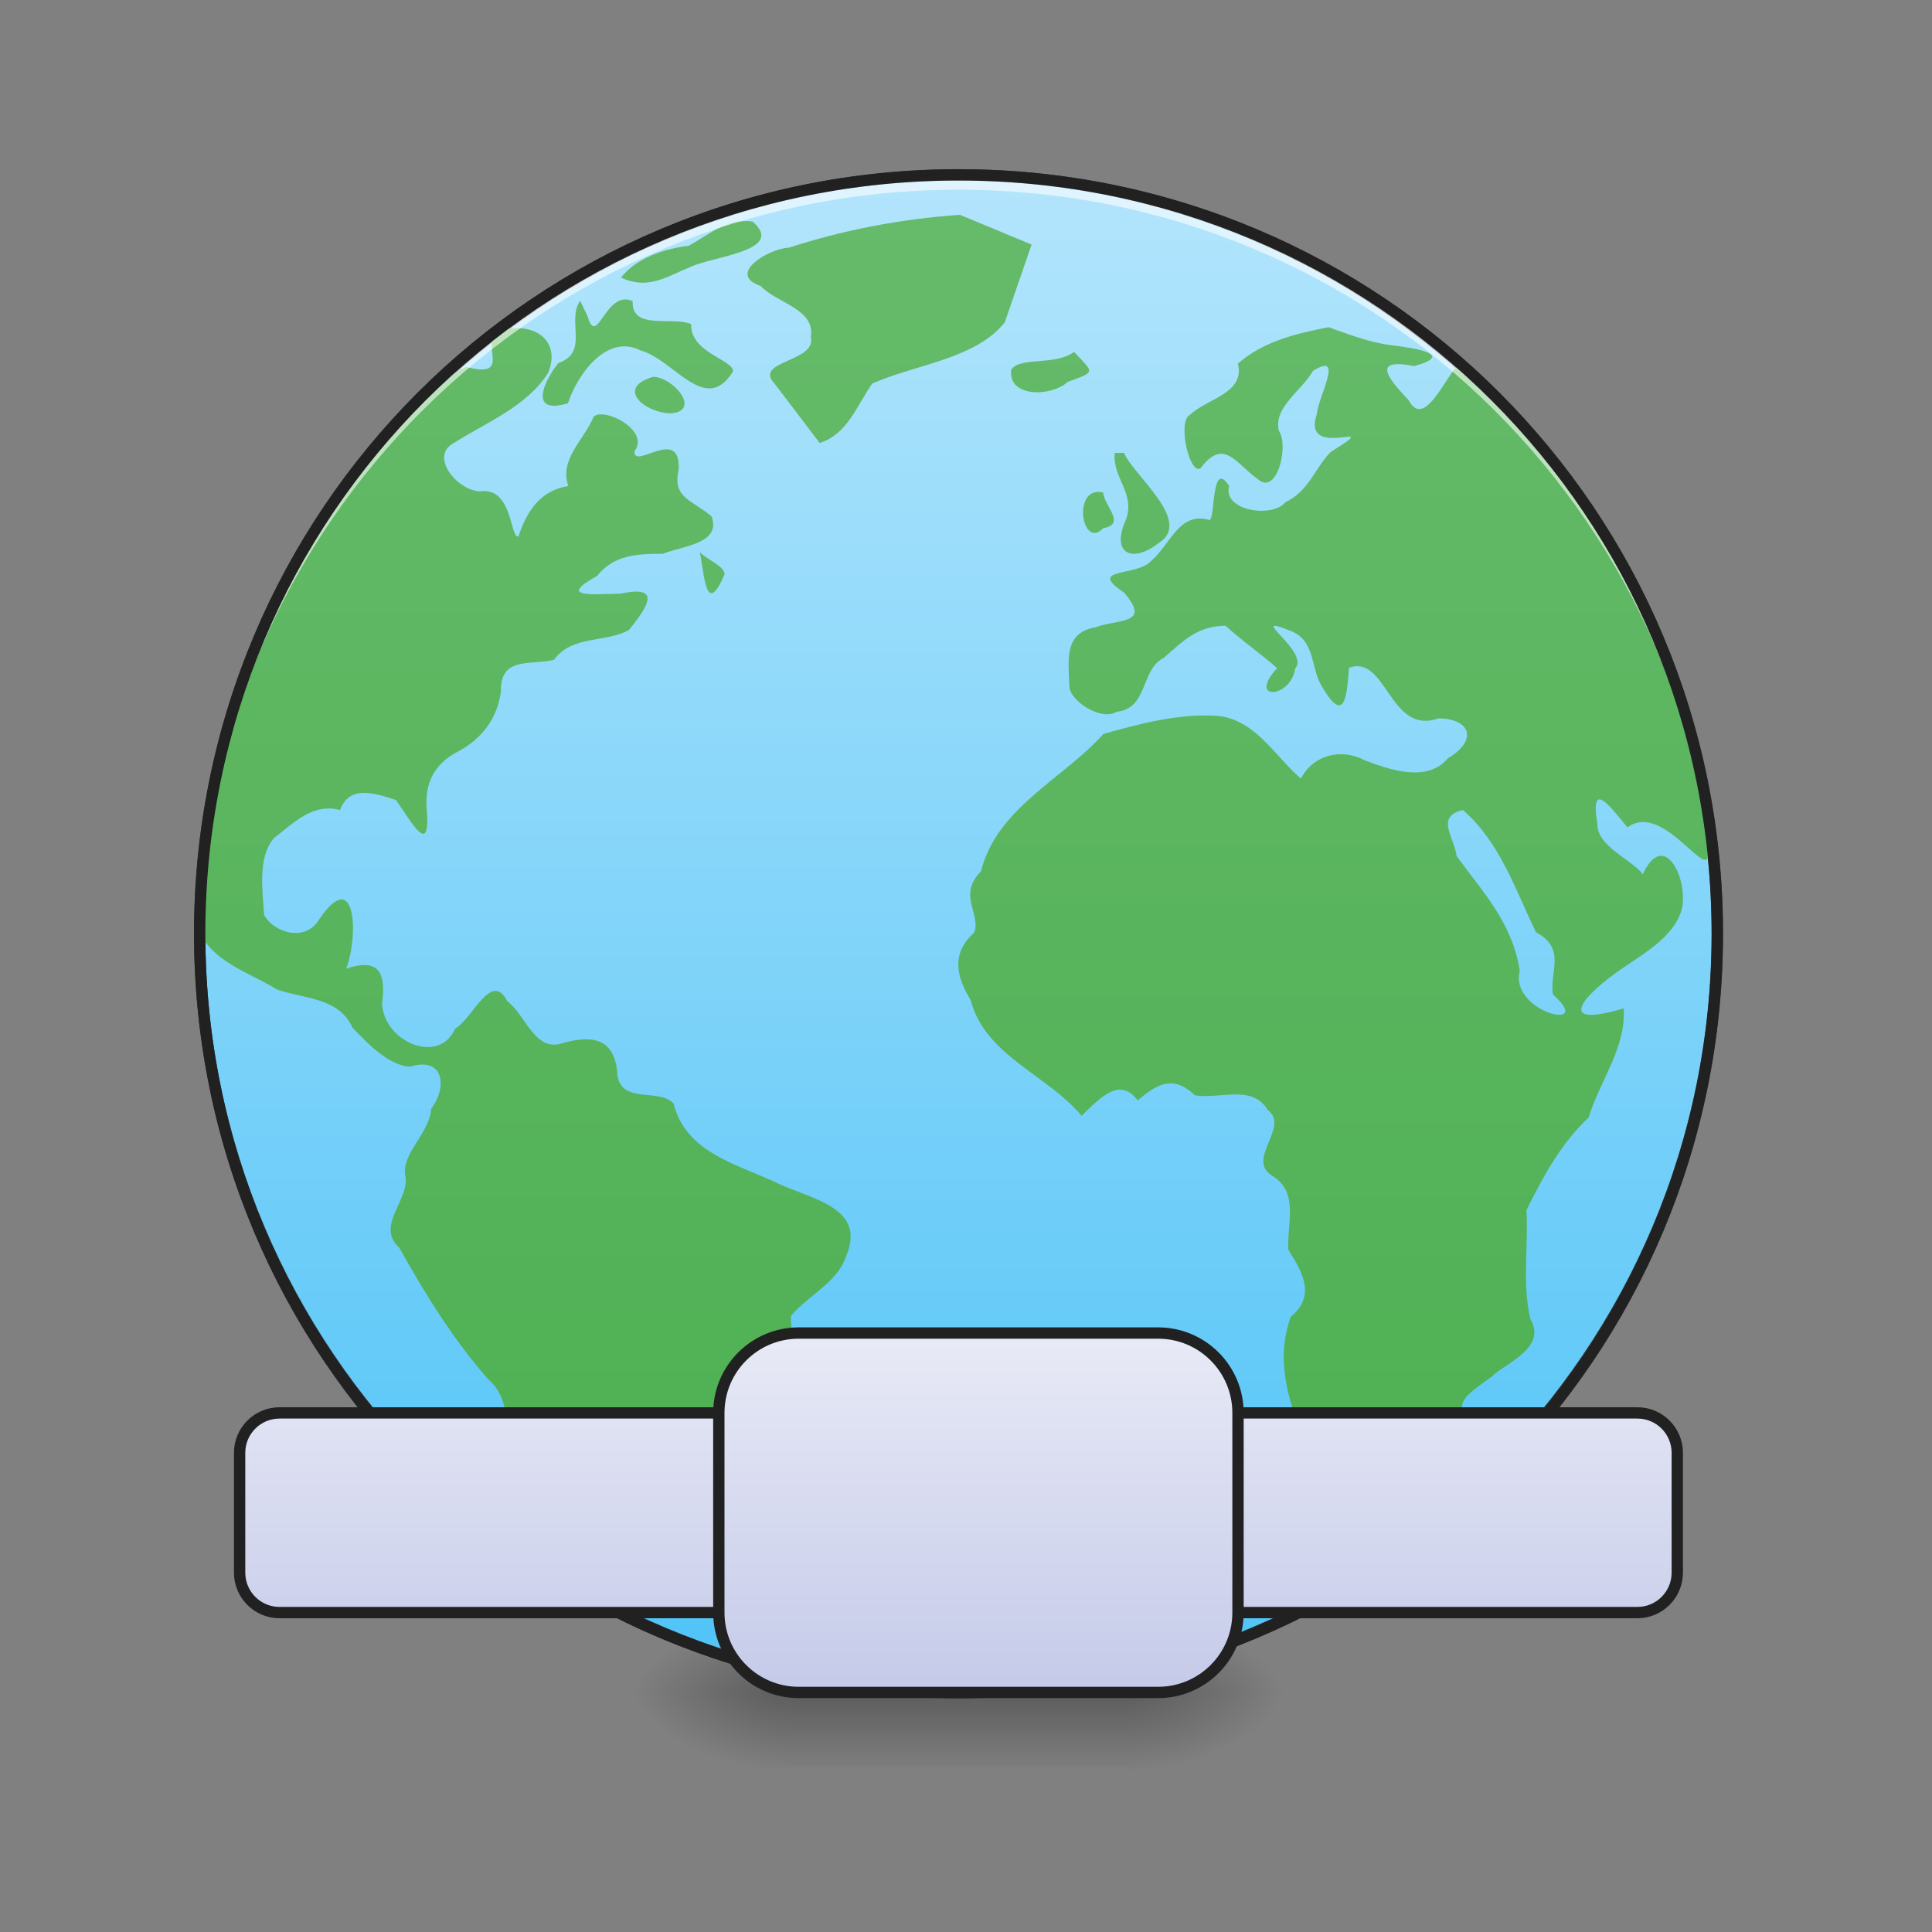 <?xml version="1.0" encoding="UTF-8"?>
<svg xmlns="http://www.w3.org/2000/svg" xmlns:xlink="http://www.w3.org/1999/xlink" width="256pt" height="256pt" viewBox="0 0 256 256" version="1.1">
<rect x="0" y="0" width="256" height="256" fill="#808080" stroke="none"/>
<defs>
<radialGradient id="radial0" gradientUnits="userSpaceOnUse" cx="450.909" cy="189.579" fx="450.909" fy="189.579" r="21.167" gradientTransform="matrix(0,-0.625,-1.125,-0,360.154,508.763)">
<stop offset="0" style="stop-color:rgb(0%,0%,0%);stop-opacity:0.314;"/>
<stop offset="0.222" style="stop-color:rgb(0%,0%,0%);stop-opacity:0.275;"/>
<stop offset="1" style="stop-color:rgb(0%,0%,0%);stop-opacity:0;"/>
</radialGradient>
<radialGradient id="radial1" gradientUnits="userSpaceOnUse" cx="450.909" cy="189.579" fx="450.909" fy="189.579" r="21.167" gradientTransform="matrix(-0,0.625,1.125,0,-106.13,-60.22)">
<stop offset="0" style="stop-color:rgb(0%,0%,0%);stop-opacity:0.314;"/>
<stop offset="0.222" style="stop-color:rgb(0%,0%,0%);stop-opacity:0.275;"/>
<stop offset="1" style="stop-color:rgb(0%,0%,0%);stop-opacity:0;"/>
</radialGradient>
<radialGradient id="radial2" gradientUnits="userSpaceOnUse" cx="450.909" cy="189.579" fx="450.909" fy="189.579" r="21.167" gradientTransform="matrix(-0,-0.625,1.125,-0,-106.13,508.763)">
<stop offset="0" style="stop-color:rgb(0%,0%,0%);stop-opacity:0.314;"/>
<stop offset="0.222" style="stop-color:rgb(0%,0%,0%);stop-opacity:0.275;"/>
<stop offset="1" style="stop-color:rgb(0%,0%,0%);stop-opacity:0;"/>
</radialGradient>
<radialGradient id="radial3" gradientUnits="userSpaceOnUse" cx="450.909" cy="189.579" fx="450.909" fy="189.579" r="21.167" gradientTransform="matrix(0,0.625,-1.125,0,360.154,-60.22)">
<stop offset="0" style="stop-color:rgb(0%,0%,0%);stop-opacity:0.314;"/>
<stop offset="0.222" style="stop-color:rgb(0%,0%,0%);stop-opacity:0.275;"/>
<stop offset="1" style="stop-color:rgb(0%,0%,0%);stop-opacity:0;"/>
</radialGradient>
<linearGradient id="linear0" gradientUnits="userSpaceOnUse" x1="255.323" y1="233.5" x2="255.323" y2="254.667" gradientTransform="matrix(0.107,0,0,0.5,95.754,107.51)">
<stop offset="0" style="stop-color:rgb(0%,0%,0%);stop-opacity:0.275;"/>
<stop offset="1" style="stop-color:rgb(0%,0%,0%);stop-opacity:0;"/>
</linearGradient>
<linearGradient id="linear1" gradientUnits="userSpaceOnUse" x1="254" y1="-168.667" x2="254" y2="233.5" >
<stop offset="0" style="stop-color:rgb(70.196%,89.804%,98.824%);stop-opacity:1;"/>
<stop offset="1" style="stop-color:rgb(30.98%,76.471%,96.863%);stop-opacity:1;"/>
</linearGradient>
<linearGradient id="linear2" gradientUnits="userSpaceOnUse" x1="254" y1="233.5" x2="253.994" y2="-173.526" gradientTransform="matrix(0.494,0,0,0.494,0.788,108.851)">
<stop offset="0" style="stop-color:rgb(29.804%,68.627%,31.373%);stop-opacity:1;"/>
<stop offset="1" style="stop-color:rgb(40%,73.333%,41.569%);stop-opacity:1;"/>
</linearGradient>
<clipPath id="clip1">
  <rect x="0" y="0" width="256" height="256"/>
</clipPath>
<g id="surface5" clip-path="url(#clip1)">
<path style=" stroke:none;fill-rule:nonzero;fill:url(#linear2);" d="M 127.191 28.461 C 119.461 29.008 111.902 30.43 104.527 32.82 C 101.898 32.922 96.18 36.309 100.793 37.898 C 102.941 40.191 108.062 40.922 107.441 44.668 C 108.27 47.961 99.785 47.812 102.609 50.797 C 104.613 53.43 106.613 56.066 108.617 58.699 C 112.312 57.512 113.531 53.727 115.586 50.812 C 121.293 48.297 129.375 47.535 133.145 42.688 C 134.328 39.262 135.512 35.832 136.691 32.406 C 133.527 31.09 130.359 29.777 127.191 28.461 Z M 99.711 29.34 C 96.172 28.961 93.906 31.137 91.262 32.562 C 88.008 32.961 84.332 34.172 82.281 36.789 C 85.93 38.445 88.23 36.68 91.379 35.43 C 94.305 33.93 104.254 33.305 99.711 29.34 Z M 76.859 39.852 C 75.039 42.629 78.137 46.652 73.973 48.113 C 71.918 50.715 70.121 54.984 75.258 53.434 C 76.516 49.578 80.422 44.168 84.863 46.43 C 89.34 47.633 93.484 55.152 97.137 49.195 C 97.137 47.645 91.453 46.738 91.578 42.949 C 89.051 41.863 83.645 43.836 83.836 39.895 C 80.18 38.27 79.129 46.355 77.836 41.836 C 77.508 41.176 77.184 40.512 76.859 39.852 Z M 176.035 43.355 C 171.711 44.219 167.438 45.207 164.027 48.18 C 165.016 52.141 159.906 52.809 157.633 55.004 C 155.984 55.938 157.664 63.121 159.109 62.008 C 162.18 57.953 163.77 61.449 166.625 63.453 C 169.195 65.84 170.828 59.02 169.461 57.098 C 168.66 54 172.559 51.707 173.961 49.168 C 178.246 46.418 174.625 52.676 174.488 54.863 C 172.324 61.32 184.086 55.055 176.332 59.883 C 174.254 61.957 173.492 65.035 170.297 66.57 C 168.57 68.676 161.984 67.691 162.871 64.406 C 160.465 60.637 161.059 68.941 160.242 68.902 C 156.258 67.715 155.07 72.164 152.57 74.293 C 150.66 76.488 143.906 75.125 148.945 78.527 C 152.625 82.773 148.215 81.988 145.172 83.117 C 140.875 83.855 141.594 87.602 141.703 90.98 C 141.77 92.844 145.895 95.609 147.984 94.309 C 152.156 93.863 151.105 88.742 154.188 87.18 C 156.75 84.984 158.551 82.961 162.395 82.91 C 164.172 84.605 167.762 87.152 169.219 88.539 C 165.199 92.918 171.062 92.559 171.621 88.574 C 173.605 86.375 165.098 81.211 170.707 83.48 C 174.422 84.703 173.566 88.5 175.219 91.062 C 178.156 96.027 178.473 92.32 178.746 88.48 C 183.773 86.672 184.105 97.508 190.625 95.18 C 195.117 95.289 195.672 98.246 191.852 100.473 C 189.16 103.719 184.223 102.039 180.828 100.742 C 177.758 99.086 174.004 100.008 172.375 103.168 C 168.77 100.055 166.215 95.109 160.977 94.836 C 156.012 94.582 151.004 95.898 146.215 97.25 C 140.758 103.316 132.109 107.004 129.969 115.484 C 126.832 118.621 130.043 121.105 129.078 123.59 C 126.031 126.293 126.68 129.34 128.617 132.512 C 130.527 139.891 138.785 142.402 143.32 147.852 C 145.953 145.246 148.445 142.711 150.758 145.82 C 153.824 143.109 155.773 142.742 158.355 145.137 C 161.617 145.672 165.949 143.641 167.992 147.082 C 170.992 149.332 164.918 153.699 168.672 155.848 C 172.168 158.078 170.496 162.188 170.715 165.605 C 172.676 168.676 174.352 171.73 171.016 174.512 C 168.012 182.949 173.168 190.871 176.176 198.551 C 176.82 201.863 177.887 205.133 177.543 208.547 C 179.746 205.094 184.16 206.793 186.984 203.684 C 188.82 201.164 193.938 198.773 192.18 195.301 C 191.488 192.562 199.496 191.141 195.508 188.496 C 191.105 185.93 195.973 183.965 198.176 181.949 C 200.484 180.199 204.801 178.285 202.789 174.793 C 201.66 170.09 202.539 165.152 202.262 160.352 C 204.477 155.891 206.824 151.523 210.5 148.078 C 211.969 143.242 215.492 138.809 215.148 133.613 C 206.582 136.176 209.168 132.523 213.918 129.051 C 217.211 126.637 221.898 124.379 222.902 120.262 C 223.621 116.191 220.441 109.879 217.676 115.852 C 216.332 113.949 211.602 112.184 211.668 109.195 C 210.652 103.164 213.297 106.785 215.648 109.633 C 221.113 105.582 228.246 120.816 225.941 109.945 C 222.816 86.418 210.887 64.188 193.016 48.57 C 191.383 50.312 188.652 56.801 186.676 53.055 C 183.875 50.082 181.676 47.398 187.383 48.504 C 192.973 46.984 187.402 46.102 184.473 45.758 C 181.531 45.414 178.805 44.336 176.035 43.355 Z M 66.574 43.504 C 62.875 44.926 68.418 50.359 61.785 48.621 C 54.512 51.918 49.668 59.914 44.613 66.141 C 32.82 82.805 26.41 103.164 26.461 123.574 C 28.395 127.566 33.16 128.918 36.727 131.125 C 40.348 132.363 44.91 132.176 46.715 136.18 C 48.73 138.289 51.438 141.121 54.316 141.352 C 58.746 139.934 59.367 143.949 57.137 146.918 C 56.895 150.172 53.273 152.793 53.676 155.652 C 54.48 158.859 49.645 162.391 52.902 165.32 C 56.332 171.453 60.004 177.406 64.641 182.703 C 67.527 185.23 67.184 188.711 66.855 192.188 C 65.711 195.859 69.184 197.984 71.047 200.648 C 66.504 208.977 78.805 210.641 83.953 214.281 C 86.543 211.914 86.75 208.082 91.043 207.977 C 93.648 206.152 94.203 202.035 95.992 199.297 C 95.934 196.387 94.07 193.672 97.094 190.504 C 99.496 188.797 103.656 189.297 104.496 185.383 C 107.227 182.293 104.715 178.047 104.793 174.375 C 107.008 171.723 110.895 169.926 112 166.715 C 115.176 159.723 107.07 158.914 102.289 156.438 C 97.004 154.082 90.82 152.461 89.25 146.223 C 87.23 144.027 81.855 146.578 81.77 141.836 C 81.223 137.43 78.254 137.184 74.535 138.219 C 70.883 139.484 69.676 134.512 67.238 132.684 C 65.09 128.512 62.621 135.008 60.309 136.301 C 58.164 141.164 50.93 138.09 50.621 133.012 C 51.168 128.941 50.258 126.859 45.875 128.359 C 47.547 123.906 47.168 114.727 42.336 121.75 C 40.605 124.832 36.402 123.715 35 121.246 C 34.789 117.938 34.121 113.625 36.297 111.055 C 38.957 109.027 41.402 106.375 45.059 107.328 C 46.215 104.242 49.012 104.84 52.465 106.004 C 54.438 108.73 57.023 113.723 56.559 107.465 C 56.172 103.809 57.566 101.121 60.875 99.48 C 63.949 97.758 65.848 95.211 66.371 91.699 C 66.223 86.918 70.309 88.184 73.406 87.43 C 75.773 84.117 80.371 85.195 83.355 83.461 C 85.906 80.281 87.727 77.5 82.172 78.668 C 78.781 78.699 73.656 79.324 79.105 76.324 C 81.383 73.473 84.52 73.375 87.832 73.383 C 90.328 72.344 95.672 72.074 94.273 68.402 C 91.398 66.047 89.098 65.992 89.934 62.102 C 90.137 56.434 83.977 62.324 84.062 59.812 C 86.246 56.973 79.824 53.824 78.641 55.262 C 77.398 58.281 74.043 60.898 75.312 64.395 C 71.574 65 69.824 67.707 68.699 71.074 C 67.578 71.465 67.945 64.469 63.656 65.113 C 60.625 65.043 56.879 60.52 60.07 58.738 C 64.441 55.973 69.879 53.805 72.645 49.387 C 74.234 45.426 71.305 42.996 67.398 43.562 L 66.852 43.523 Z M 142.305 46.629 C 139.891 48.508 135.02 47.211 133.988 49.023 C 133.559 52.672 139.227 52.617 141.492 50.602 C 145.191 49.23 145.027 49.48 142.305 46.629 Z M 86.539 49.934 C 81.41 51.441 85.602 54.801 88.949 54.758 C 92.945 54.434 89.227 49.961 86.539 49.934 Z M 147.711 60.012 C 147.344 63.281 150.484 65.32 149.188 68.879 C 147.145 73.363 150.039 74.711 153.527 71.953 C 158.184 69.105 150.035 62.859 148.949 60.012 C 148.535 60.012 148.125 60.012 147.711 60.012 Z M 146.176 65.266 C 141.988 64.238 143.312 73 146.191 69.984 C 149.289 69.441 146.312 67.055 146.176 65.266 Z M 92.742 73.164 C 93.359 76.488 93.578 81.758 96.012 76.098 C 96.008 74.996 93.609 74.137 92.742 73.164 Z M 193.844 107.328 C 198.766 111.621 200.758 117.832 203.531 123.535 C 207.66 125.703 205.215 129.016 205.793 131.801 C 211.539 136.832 199.973 134.152 201.375 128.664 C 200.438 122.285 196.344 118.031 193 113.422 C 192.734 110.98 190.117 108.195 193.844 107.328 Z M 193.844 107.328 "/>
</g>
<linearGradient id="linear3" gradientUnits="userSpaceOnUse" x1="254" y1="233.5" x2="254" y2="138.25" >
<stop offset="0" style="stop-color:rgb(77.255%,79.216%,91.373%);stop-opacity:1;"/>
<stop offset="1" style="stop-color:rgb(90.98%,91.765%,96.471%);stop-opacity:1;"/>
</linearGradient>
<linearGradient id="linear4" gradientUnits="userSpaceOnUse" x1="254" y1="233.5" x2="254" y2="138.25" >
<stop offset="0" style="stop-color:rgb(77.255%,79.216%,91.373%);stop-opacity:1;"/>
<stop offset="1" style="stop-color:rgb(90.98%,91.765%,96.471%);stop-opacity:1;"/>
</linearGradient>
</defs>
<g id="surface1">
<path style=" stroke:none;fill-rule:nonzero;fill:url(#radial0);" d="M 149.504 224.27 L 170.672 224.27 L 170.672 213.688 L 149.504 213.688 Z M 149.504 224.27 "/>
<path style=" stroke:none;fill-rule:nonzero;fill:url(#radial1);" d="M 104.52 224.27 L 83.352 224.27 L 83.352 234.855 L 104.52 234.855 Z M 104.52 224.27 "/>
<path style=" stroke:none;fill-rule:nonzero;fill:url(#radial2);" d="M 104.52 224.27 L 83.352 224.27 L 83.352 213.688 L 104.52 213.688 Z M 104.52 224.27 "/>
<path style=" stroke:none;fill-rule:nonzero;fill:url(#radial3);" d="M 149.504 224.27 L 170.672 224.27 L 170.672 234.855 L 149.504 234.855 Z M 149.504 224.27 "/>
<path style=" stroke:none;fill-rule:nonzero;fill:url(#linear0);" d="M 104.52 221.625 L 149.504 221.625 L 149.504 234.121 L 104.52 234.121 Z M 104.52 221.625 "/>
<path style="fill-rule:nonzero;fill:url(#linear1);stroke-width:3;stroke-linecap:round;stroke-linejoin:miter;stroke:rgb(20%,20%,20%);stroke-opacity:1;stroke-miterlimit:4;" d="M 253.999 -168.668 C 365.059 -168.668 455.082 -78.638 455.082 32.414 C 455.082 143.474 365.059 233.496 253.999 233.496 C 142.947 233.496 52.917 143.474 52.917 32.414 C 52.917 -78.638 142.947 -168.668 253.999 -168.668 Z M 253.999 -168.668 " transform="matrix(0.5,0,0,0.5,0,107.51)"/>
<use xlink:href="#surface5"/>
<path style=" stroke:none;fill-rule:nonzero;fill:rgb(100%,100%,100%);fill-opacity:0.588;" d="M 127.012 23.168 C 71.309 23.168 26.461 68.016 26.461 123.719 C 26.461 124.047 26.465 124.375 26.469 124.703 C 26.992 69.457 71.637 25.137 127.012 25.137 C 182.391 25.137 227.031 69.457 227.559 124.703 C 227.559 124.375 227.562 124.047 227.562 123.719 C 227.562 68.016 182.719 23.168 127.012 23.168 Z M 127.012 23.168 "/>
<path style=" stroke:none;fill-rule:nonzero;fill:rgb(12.941%,12.941%,12.941%);fill-opacity:1;" d="M 127.012 22.418 C 70.902 22.418 25.711 67.613 25.711 123.719 C 25.711 179.828 70.902 225.023 127.012 225.023 C 183.121 225.023 228.312 179.828 228.312 123.719 C 228.312 67.613 183.121 22.418 127.012 22.418 Z M 127.012 23.918 C 182.316 23.918 226.812 68.418 226.812 123.719 C 226.812 179.023 182.316 223.52 127.012 223.52 C 71.711 223.52 27.211 179.023 27.211 123.719 C 27.211 68.418 71.711 23.918 127.012 23.918 Z M 127.012 23.918 "/>
<path style="fill-rule:nonzero;fill:url(#linear3);stroke-width:3;stroke-linecap:square;stroke-linejoin:bevel;stroke:rgb(12.941%,12.941%,12.941%);stroke-opacity:1;stroke-miterlimit:4;" d="M 74.087 159.417 L 433.92 159.417 C 439.763 159.417 444.497 164.151 444.497 170.002 L 444.497 201.749 C 444.497 207.592 439.763 212.334 433.92 212.334 L 74.087 212.334 C 68.236 212.334 63.502 207.592 63.502 201.749 L 63.502 170.002 C 63.502 164.151 68.236 159.417 74.087 159.417 Z M 74.087 159.417 " transform="matrix(0.5,0,0,0.5,0,107.51)"/>
<path style="fill-rule:nonzero;fill:url(#linear4);stroke-width:3;stroke-linecap:square;stroke-linejoin:bevel;stroke:rgb(12.941%,12.941%,12.941%);stroke-opacity:1;stroke-miterlimit:4;" d="M 211.667 138.248 L 306.916 138.248 C 318.61 138.248 328.086 147.723 328.086 159.417 L 328.086 212.334 C 328.086 224.021 318.61 233.496 306.916 233.496 L 211.667 233.496 C 199.973 233.496 190.497 224.021 190.497 212.334 L 190.497 159.417 C 190.497 147.723 199.973 138.248 211.667 138.248 Z M 211.667 138.248 " transform="matrix(0.5,0,0,0.5,0,107.51)"/>
</g>
</svg>
